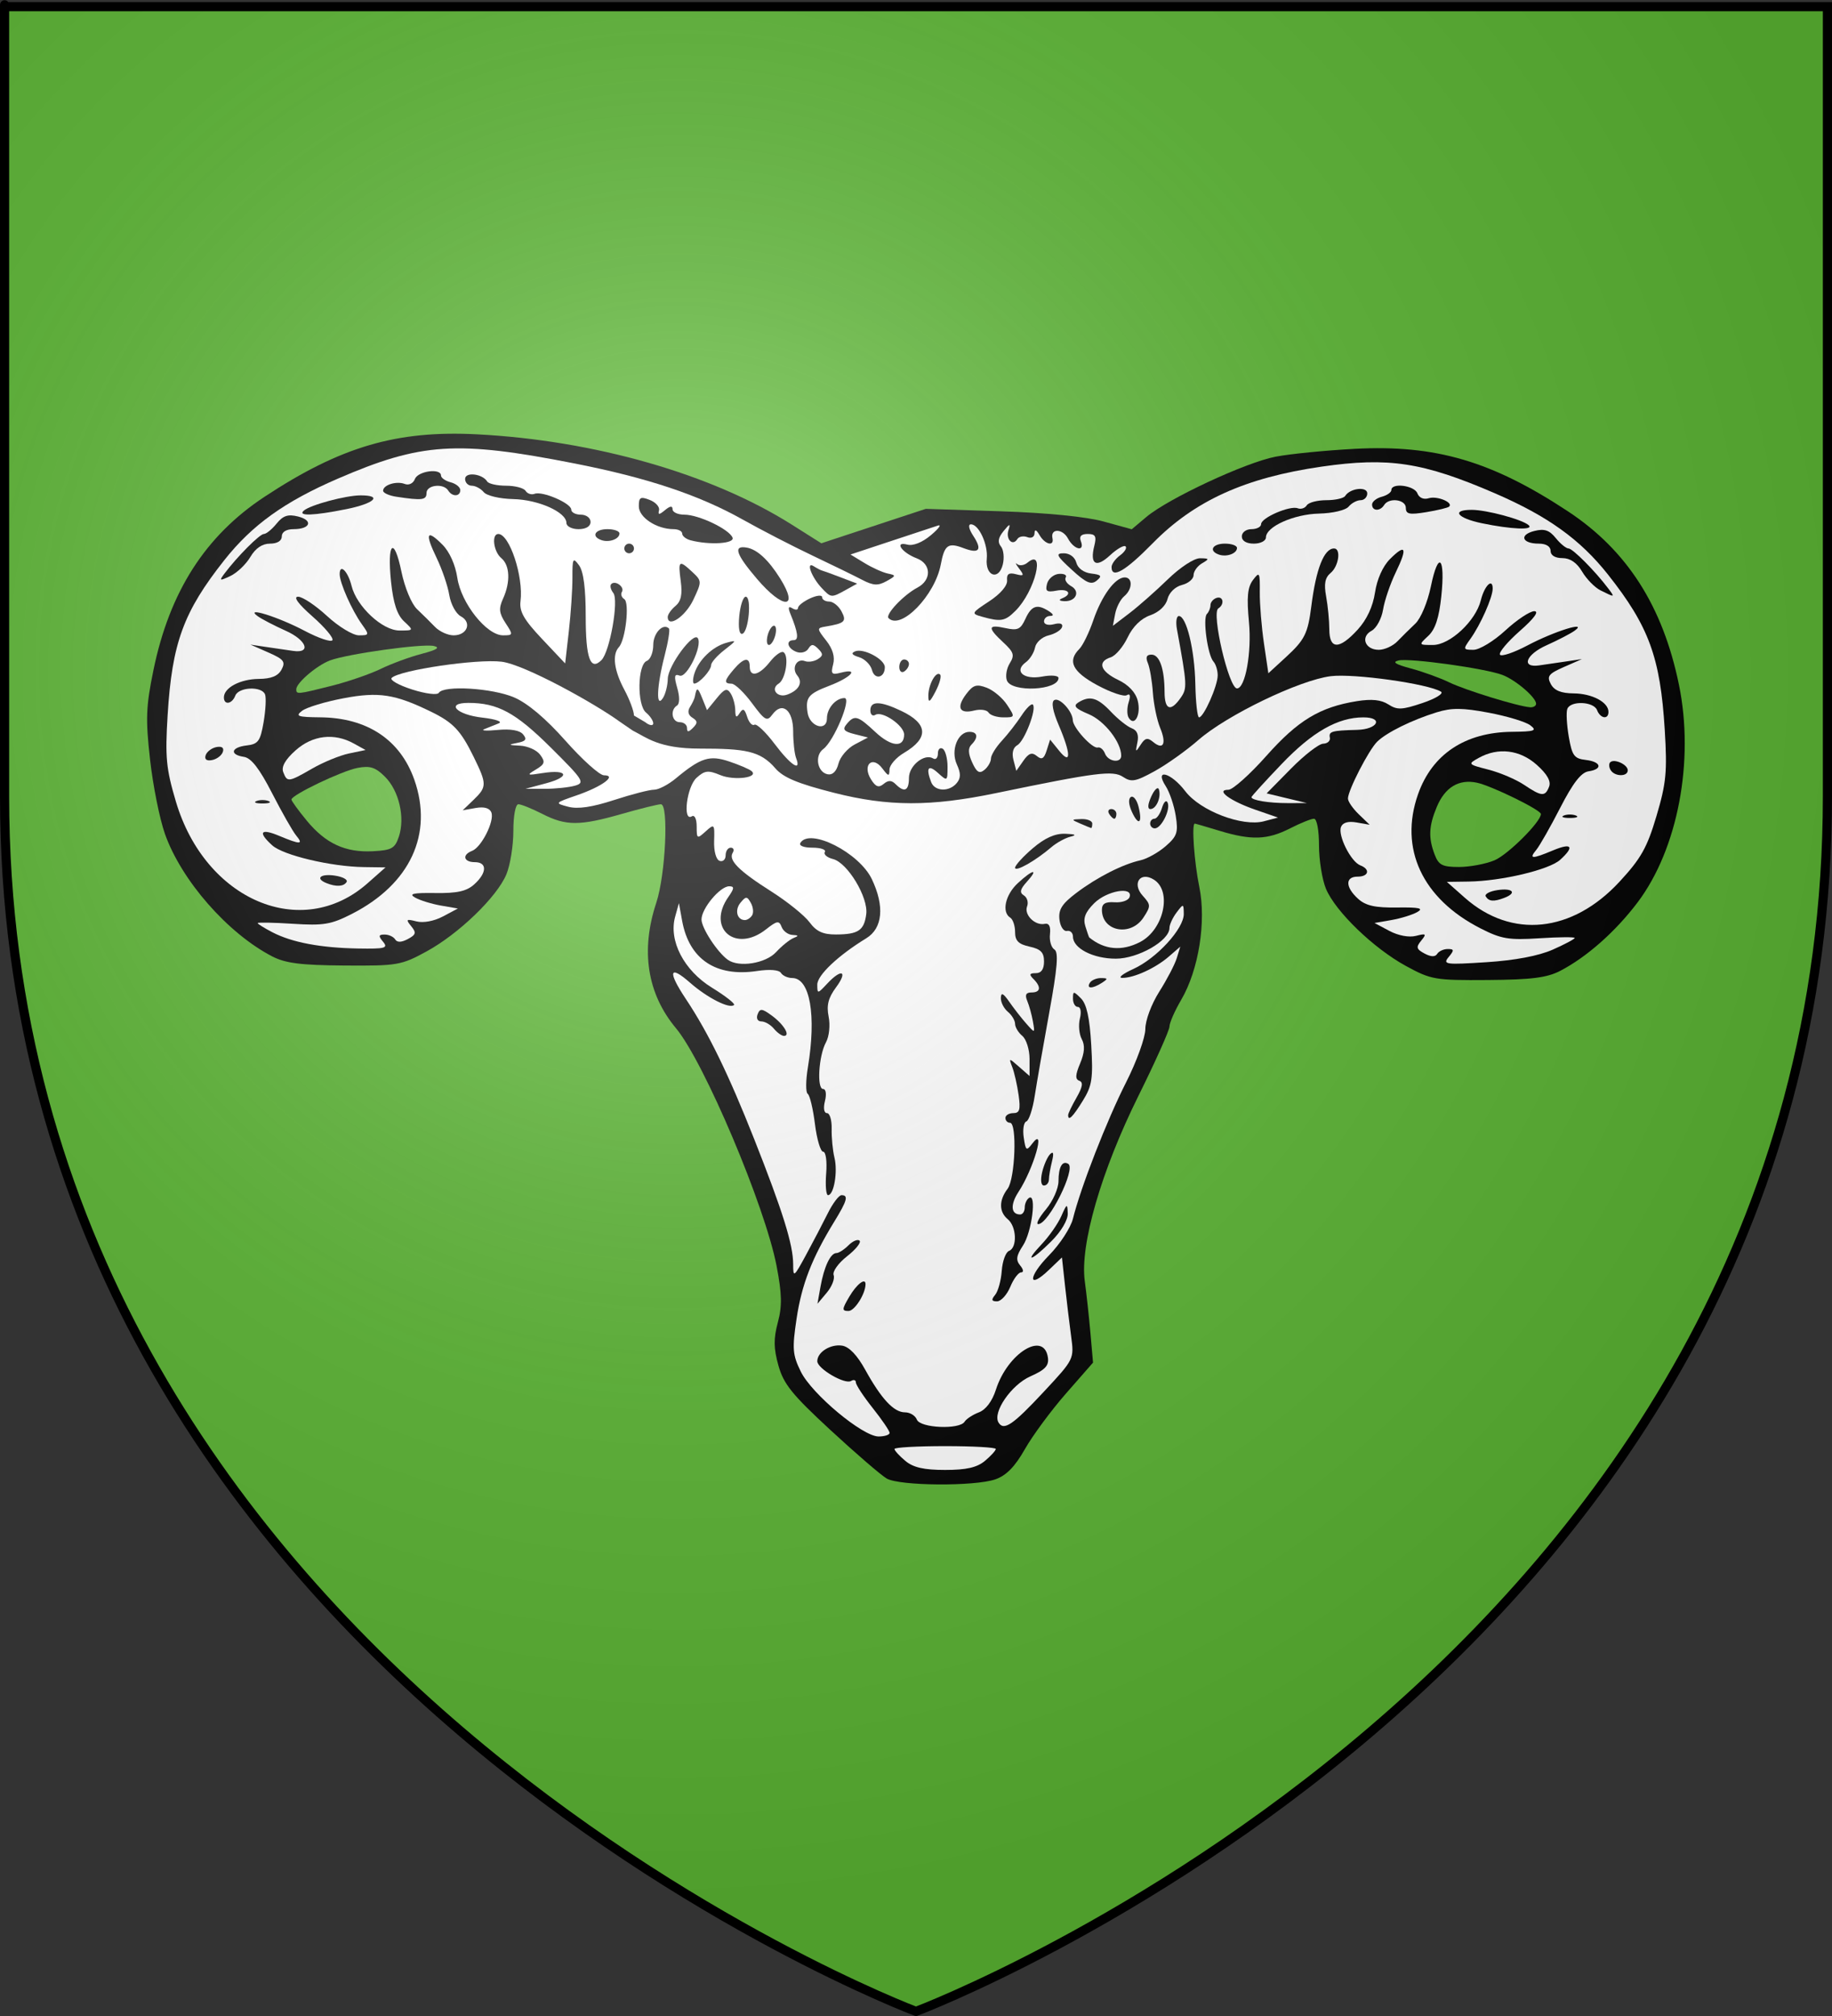 <?xml version="1.0" encoding="UTF-8" standalone="no"?>
<svg
   xmlns:dc="http://purl.org/dc/elements/1.1/"
   xmlns:cc="http://web.resource.org/cc/"
   xmlns:rdf="http://www.w3.org/1999/02/22-rdf-syntax-ns#"
   xmlns:svg="http://www.w3.org/2000/svg"
   xmlns="http://www.w3.org/2000/svg"
   xmlns:xlink="http://www.w3.org/1999/xlink"
   xmlns:sodipodi="http://sodipodi.sourceforge.net/DTD/sodipodi-0.dtd"
   xmlns:inkscape="http://www.inkscape.org/namespaces/inkscape"
   height="660"
   width="600"
   version="1.0"
   id="svg2"
   sodipodi:version="0.32"
   inkscape:version="0.44.1"
   sodipodi:docname="Blason_La_Clusaz.svg"
   sodipodi:docbase="C:\Documents and Settings\Admin\Mes documents\blasons"
   inkscape:export-filename="/Users/olivier/Desktop/Blason Rouge/Blason_Vide_3D.png"
   inkscape:export-xdpi="144"
   inkscape:export-ydpi="144">
  <rect width="100%" height="100%" fill="#333333" stroke="none"/>
  <sodipodi:namedview
     inkscape:window-height="712"
     inkscape:window-width="1024"
     inkscape:pageshadow="2"
     inkscape:pageopacity="0.0"
     guidetolerance="10.0"
     gridtolerance="10.0"
     objecttolerance="10.0"
     borderopacity="1.0"
     bordercolor="#666666"
     pagecolor="#ffffff"
     id="base"
     showgrid="false"
     height="660px"
     inkscape:zoom="0.546226"
     inkscape:cx="271.0653"
     inkscape:cy="292.87566"
     inkscape:window-x="-4"
     inkscape:window-y="-4"
     inkscape:current-layer="layer3"
     showguides="true"
     inkscape:guide-bbox="true" />
  <desc
     id="desc4">Flag of Canton of Valais (Wallis)</desc>
  <defs
     id="defs6">
    <linearGradient
       id="linearGradient2893">
      <stop
         style="stop-color:white;stop-opacity:0.314;"
         offset="0"
         id="stop2895" />
      <stop
         id="stop2897"
         offset="0.19"
         style="stop-color:white;stop-opacity:0.251;" />
      <stop
         style="stop-color:#6b6b6b;stop-opacity:0.125;"
         offset="0.6"
         id="stop2901" />
      <stop
         style="stop-color:black;stop-opacity:0.125;"
         offset="1"
         id="stop2899" />
    </linearGradient>
    <linearGradient
       id="linearGradient2885">
      <stop
         id="stop2887"
         offset="0"
         style="stop-color:white;stop-opacity:1;" />
      <stop
         style="stop-color:white;stop-opacity:1;"
         offset="0.229"
         id="stop2891" />
      <stop
         id="stop2889"
         offset="1"
         style="stop-color:black;stop-opacity:1;" />
    </linearGradient>
    <linearGradient
       id="linearGradient2955">
      <stop
         id="stop2867"
         offset="0"
         style="stop-color:#fd0000;stop-opacity:1;" />
      <stop
         style="stop-color:#e77275;stop-opacity:0.659;"
         offset="0.5"
         id="stop2873" />
      <stop
         style="stop-color:black;stop-opacity:0.323;"
         offset="1"
         id="stop2959" />
    </linearGradient>
    <radialGradient
       inkscape:collect="always"
       xlink:href="#linearGradient2955"
       id="radialGradient2961"
       cx="225.524"
       cy="218.901"
       fx="225.524"
       fy="218.901"
       r="300"
       gradientTransform="matrix(-4.167939e-4,2.183,-1.884,-3.599562e-4,615.597,-289.121)"
       gradientUnits="userSpaceOnUse" />
    <polygon
       id="star"
       transform="scale(53,53)"
       points="0,-1 0.588,0.809 -0.951,-0.309 0.951,-0.309 -0.588,0.809 0,-1 " />
    <clipPath
       id="clip">
      <path
         d="M 0,-200 L 0,600 L 300,600 L 300,-200 L 0,-200 z "
         id="path10" />
    </clipPath>
    <radialGradient
       inkscape:collect="always"
       xlink:href="#linearGradient2955"
       id="radialGradient1911"
       gradientUnits="userSpaceOnUse"
       gradientTransform="matrix(-4.167939e-4,2.183,-1.884,-3.599562e-4,615.597,-289.121)"
       cx="225.524"
       cy="218.901"
       fx="225.524"
       fy="218.901"
       r="300" />
    <radialGradient
       inkscape:collect="always"
       xlink:href="#linearGradient2955"
       id="radialGradient2865"
       gradientUnits="userSpaceOnUse"
       gradientTransform="matrix(0,1.749,-1.593,-1.049767e-7,551.788,-191.29)"
       cx="225.524"
       cy="218.901"
       fx="225.524"
       fy="218.901"
       r="300" />
    <radialGradient
       inkscape:collect="always"
       xlink:href="#linearGradient2955"
       id="radialGradient2871"
       gradientUnits="userSpaceOnUse"
       gradientTransform="matrix(0,1.386,-1.323,-5.741131e-8,-158.082,-109.541)"
       cx="225.524"
       cy="218.901"
       fx="225.524"
       fy="218.901"
       r="300" />
    <radialGradient
       inkscape:collect="always"
       xlink:href="#linearGradient2893"
       id="radialGradient3163"
       gradientUnits="userSpaceOnUse"
       gradientTransform="matrix(1.353,0,0,1.349,-77.629,-85.747)"
       cx="221.445"
       cy="226.331"
       fx="221.445"
       fy="226.331"
       r="300" />
    <radialGradient
       gradientTransform="matrix(1.353,0,0,1.349,-77.629,-85.747)"
       gradientUnits="userSpaceOnUse"
       xlink:href="#linearGradient2893"
       id="radialGradient9547"
       fy="226.331"
       fx="221.445"
       r="300"
       cy="226.331"
       cx="221.445" />
    <radialGradient
       gradientTransform="matrix(0,1.386,-1.323,-5.741131e-8,-158.082,-109.541)"
       gradientUnits="userSpaceOnUse"
       xlink:href="#linearGradient2955"
       id="radialGradient9545"
       fy="218.901"
       fx="225.524"
       r="300"
       cy="218.901"
       cx="225.524" />
    <radialGradient
       gradientTransform="matrix(0,1.749,-1.593,-1.049767e-7,551.788,-191.29)"
       gradientUnits="userSpaceOnUse"
       xlink:href="#linearGradient2955"
       id="radialGradient9543"
       fy="218.901"
       fx="225.524"
       r="300"
       cy="218.901"
       cx="225.524" />
    <radialGradient
       gradientTransform="matrix(-4.167939e-4,2.183,-1.884,-3.599562e-4,615.597,-289.121)"
       gradientUnits="userSpaceOnUse"
       xlink:href="#linearGradient2955"
       id="radialGradient9541"
       fy="218.901"
       fx="225.524"
       r="300"
       cy="218.901"
       cx="225.524" />
    <clipPath
       id="clipPath9537">
      <path
         id="path9539"
         d="M 0,-200 L 0,600 L 300,600 L 300,-200 L 0,-200 z " />
    </clipPath>
    <polygon
       id="polygon9535"
       transform="scale(53,53)"
       points="0,-1 0.588,0.809 -0.951,-0.309 0.951,-0.309 -0.588,0.809 0,-1 " />
    <radialGradient
       gradientTransform="matrix(-4.167939e-4,2.183,-1.884,-3.599562e-4,615.597,-289.121)"
       gradientUnits="userSpaceOnUse"
       xlink:href="#linearGradient2955"
       id="radialGradient9533"
       fy="218.901"
       fx="225.524"
       r="300"
       cy="218.901"
       cx="225.524" />
    <linearGradient
       id="linearGradient9525">
      <stop
         id="stop9527"
         offset="0"
         style="stop-color:#fd0000;stop-opacity:1" />
      <stop
         id="stop9529"
         offset="0.5"
         style="stop-color:#e77275;stop-opacity:0.659" />
      <stop
         id="stop9531"
         offset="1"
         style="stop-color:black;stop-opacity:0.323" />
    </linearGradient>
    <linearGradient
       id="linearGradient9517">
      <stop
         id="stop9519"
         offset="0"
         style="stop-color:white;stop-opacity:1" />
      <stop
         id="stop9521"
         offset="0.229"
         style="stop-color:white;stop-opacity:1" />
      <stop
         id="stop9523"
         offset="1"
         style="stop-color:black;stop-opacity:1" />
    </linearGradient>
    <linearGradient
       id="linearGradient9507">
      <stop
         id="stop9509"
         offset="0"
         style="stop-color:white;stop-opacity:0.314" />
      <stop
         id="stop9511"
         offset="0.19"
         style="stop-color:white;stop-opacity:0.251" />
      <stop
         id="stop9513"
         offset="0.6"
         style="stop-color:#6b6b6b;stop-opacity:0.125" />
      <stop
         id="stop9515"
         offset="1"
         style="stop-color:black;stop-opacity:0.125" />
    </linearGradient>
  </defs>
  <g
     inkscape:groupmode="layer"
     id="layer3"
     inkscape:label="Fond écu"
     style="display:inline">
    <path
       id="path2855"
       style="fill:#5ab532;fill-opacity:1;fill-rule:evenodd;stroke:none;stroke-width:1px;stroke-linecap:butt;stroke-linejoin:miter;stroke-opacity:1"
       d="M 300,658.5 C 300,658.5 598.5,546.18 598.5,260.728 C 598.5,-24.723 598.5,2.176 598.5,2.176 L 1.5,2.176 L 1.5,260.728 C 1.5,546.18 300,658.5 300,658.5 z "
       sodipodi:nodetypes="cccccc" />
    <g
       id="g5642"
       transform="matrix(1.58,0,0,1.58,31.537,98.1)">
      <path
         id="path2382"
         d="M 163.847,244.269 C 162.69,243.601 157.455,239.094 152.213,234.253 C 144.247,226.897 142.471,224.699 141.397,220.862 C 140.396,217.286 140.368,215.315 141.27,211.941 C 142.184,208.525 142.131,206.058 141.02,200.252 C 138.654,187.888 125.975,157.927 120.16,150.962 C 114.191,143.813 112.79,134.883 116.079,124.963 C 118.001,119.167 118.686,104.554 117.036,104.554 C 116.436,104.554 112.797,105.454 108.951,106.554 C 100.181,109.062 97.367,109.062 92.451,106.554 C 90.295,105.454 88.063,104.554 87.491,104.554 C 86.896,104.554 86.451,106.924 86.451,110.087 C 86.451,113.129 85.8,117.177 85.004,119.081 C 83.041,123.78 75.136,131.408 68.451,135.054 C 63.207,137.915 62.416,138.051 51.451,137.972 C 42.41,137.907 39.202,137.501 36.451,136.074 C 27.23,131.292 17.637,120.336 14.23,110.697 C 13.133,107.594 11.743,100.659 11.141,95.287 C 10.2,86.882 10.298,84.303 11.842,76.787 C 15.19,60.493 22.599,48.932 34.875,40.844 C 50.644,30.456 62.284,27.039 78.951,27.905 C 103.294,29.171 127.552,36.125 144.118,46.586 L 150.285,50.48 L 161.118,46.911 L 171.951,43.342 L 187.451,43.851 C 197.073,44.167 205.166,44.97 208.793,45.969 L 214.635,47.577 L 217.662,45.03 C 222.214,41.2 238.219,33.738 244.454,32.539 C 247.477,31.958 254.901,31.224 260.951,30.908 C 277.616,30.038 289.255,33.454 305.026,43.844 C 317.303,51.932 324.712,63.493 328.06,79.787 C 331.303,95.569 327.83,113.84 319.488,124.889 C 314.925,130.933 308.938,136.229 303.451,139.074 C 300.699,140.501 297.491,140.907 288.451,140.972 C 277.486,141.051 276.695,140.915 271.451,138.054 C 264.765,134.408 256.861,126.78 254.897,122.081 C 254.102,120.177 253.451,116.129 253.451,113.087 C 253.451,109.924 253.006,107.554 252.411,107.554 C 251.839,107.554 249.607,108.454 247.451,109.554 C 242.771,111.942 239.432,112.059 232.86,110.065 C 230.16,109.246 227.838,108.571 227.701,108.565 C 227.014,108.535 227.591,116.61 228.637,121.675 C 230.117,128.84 228.508,138.894 224.895,145.059 C 223.551,147.353 222.451,149.856 222.451,150.621 C 222.451,151.386 219.545,157.871 215.993,165.033 C 208.317,180.513 203.876,195.845 204.897,203.347 C 205.249,205.936 205.779,210.798 206.073,214.151 L 206.608,220.247 L 201.001,226.651 C 197.917,230.173 194.082,235.364 192.48,238.186 C 190.416,241.823 188.633,243.644 186.36,244.436 C 182.087,245.926 166.516,245.81 163.847,244.269 z "
         style="fill:black;fill-opacity:1;stroke:none;stroke-opacity:1" />
      <path
         id="path2380"
         d="M 184.201,240.611 C 185.438,239.578 186.451,238.468 186.451,238.144 C 186.451,237.82 181.726,237.554 175.951,237.554 C 170.176,237.554 165.451,237.82 165.451,238.144 C 165.451,238.468 166.463,239.578 167.701,240.611 C 169.352,241.988 171.548,242.488 175.951,242.488 C 180.354,242.488 182.55,241.988 184.201,240.611 z "
         style="fill:white;fill-opacity:1;stroke:none;stroke-opacity:1" />
      <path
         id="path13447"
         d="M 111.451,86.173 C 111.451,86.173 113.794,87.554 113.794,87.554 C 114.631,88.249 115.451,88.357 115.451,87.799 C 115.451,87.249 114.774,86.238 113.948,85.552 C 112.047,83.974 112.179,75.596 114.117,74.852 C 114.851,74.571 115.451,73.087 115.451,71.554 C 115.451,69.087 117.499,66.936 118.703,68.139 C 118.948,68.385 118.542,70.927 117.8,73.788 C 116.168,80.081 115.979,84.833 117.451,82.554 C 117.984,81.729 118.439,79.929 118.463,78.554 C 118.509,75.83 123.804,68.69 124.694,70.153 C 125.674,71.763 122.4,78.472 120.913,77.901 C 119.821,77.483 119.72,78.006 120.421,80.451 C 120.95,82.295 120.933,83.757 120.377,84.1 C 118.89,85.019 119.311,87.554 120.951,87.554 C 121.776,87.554 122.451,88.094 122.451,88.754 C 122.451,89.665 122.75,89.655 123.693,88.713 C 124.681,87.724 124.655,87.299 123.564,86.625 C 122.693,86.086 122.509,85.282 123.058,84.416 C 123.532,83.667 123.983,82.717 124.061,82.304 C 124.452,80.214 124.656,80.248 125.586,82.554 L 126.594,85.054 L 128.592,82.608 C 130.24,80.59 130.75,80.415 131.505,81.608 C 132.008,82.403 132.434,83.954 132.451,85.054 C 132.474,86.588 132.686,86.732 133.357,85.672 C 134.044,84.588 134.379,84.752 134.914,86.437 C 135.288,87.617 135.963,88.356 136.413,88.078 C 136.863,87.8 138.743,89.579 140.591,92.032 C 143.942,96.48 146.209,97.973 145.058,94.973 C 144.724,94.103 144.451,91.613 144.451,89.441 C 144.451,85.006 142.175,83.182 140.131,85.977 C 139.039,87.471 138.587,87.218 135.929,83.626 C 134.291,81.413 132.388,79.591 131.701,79.578 C 130.032,79.546 130.124,78.96 132.173,76.566 C 134.218,74.178 135.451,73.985 135.451,76.054 C 135.451,78.329 137.429,77.852 139.637,75.045 C 140.723,73.665 141.985,72.767 142.442,73.049 C 143.655,73.799 142.914,78.65 141.448,79.556 C 139.661,80.661 141.175,82.592 143.233,81.834 C 145.665,80.937 146.509,79.329 145.308,77.882 C 144.051,76.368 145.181,74.237 146.893,74.894 C 147.575,75.155 148.763,74.98 149.533,74.503 C 150.673,73.799 150.695,73.399 149.651,72.354 C 148.612,71.315 148.218,71.314 147.579,72.347 C 147.145,73.049 146.041,73.334 145.121,72.981 C 143.243,72.26 142.854,70.554 144.568,70.554 C 145.661,70.554 145.464,68.976 143.894,65.14 C 143.342,63.792 143.457,63.44 144.281,63.949 C 144.924,64.347 145.454,64.308 145.459,63.863 C 145.463,63.418 146.588,62.534 147.959,61.898 C 149.329,61.263 150.451,61.15 150.451,61.648 C 150.451,62.147 151.11,62.554 151.916,62.554 C 152.721,62.554 153.866,63.461 154.459,64.569 C 155.587,66.678 155.179,67.065 151.106,67.746 C 149.349,68.039 149.359,68.179 151.303,70.646 C 152.656,72.362 153.142,74.02 152.741,75.554 C 152.22,77.547 152.437,77.791 154.293,77.306 C 158.242,76.273 156.519,78.257 151.951,80.001 C 147.58,81.67 146.975,82.414 147.432,85.554 C 147.862,88.507 151.451,89.578 151.451,86.754 C 151.451,84.674 153.29,82.554 155.095,82.554 C 156.624,82.554 152.891,91.504 150.687,93.12 C 148.85,94.468 149.45,97.931 151.591,98.343 C 152.624,98.542 153.438,97.741 153.843,96.13 C 154.191,94.741 155.708,92.957 157.214,92.166 L 159.951,90.726 L 157.174,90.025 C 154.95,89.464 154.626,89.049 155.547,87.939 C 157.17,85.983 157.822,86.164 161.501,89.601 C 164.788,92.671 167.451,92.898 167.451,90.109 C 167.451,88.247 162.924,85.144 161.495,86.027 C 160.921,86.382 160.451,85.971 160.451,85.113 C 160.451,83.104 162.509,83.137 166.873,85.219 C 172.429,87.868 172.616,90.844 167.42,93.914 C 165.787,94.878 164.437,96.43 164.419,97.361 C 164.391,98.843 164.203,98.811 162.915,97.108 C 160.85,94.377 158.736,96.437 160.578,99.386 C 161.562,100.961 162.185,101.19 163.202,100.346 C 164.18,99.534 164.844,99.548 165.693,100.397 C 167.51,102.213 168.451,101.767 168.451,99.09 C 168.451,96.543 171.677,93.958 173.472,95.067 C 174.01,95.4 174.451,94.944 174.451,94.054 C 174.451,93.164 174.901,92.714 175.451,93.054 C 176.001,93.394 176.451,95.066 176.451,96.768 C 176.451,99.801 176.41,99.827 174.451,98.054 C 172.453,96.246 171.913,96.989 173.058,99.973 C 173.807,101.925 176.807,102.035 178.358,100.166 C 179.22,99.128 179.225,98.152 178.378,96.293 C 177.061,93.404 178.551,89.554 180.986,89.554 C 182.702,89.554 182.886,90.72 181.403,92.202 C 180.673,92.933 180.72,94.051 181.56,95.894 C 182.497,97.952 183.063,98.291 184.108,97.424 C 184.847,96.811 185.451,95.755 185.451,95.078 C 185.451,94.401 186.463,92.752 187.701,91.414 C 188.938,90.076 190.774,87.721 191.781,86.181 C 192.787,84.641 193.845,83.615 194.131,83.901 C 194.984,84.755 192.412,91.477 190.91,92.318 C 190.04,92.804 189.741,93.947 190.112,95.366 L 190.706,97.636 L 192.168,95.547 C 193.278,93.964 193.952,93.725 194.957,94.559 C 195.977,95.406 196.448,95.14 196.997,93.409 L 197.712,91.158 L 199.581,93.467 C 202.093,96.569 202.055,94.13 199.499,88.167 C 198.253,85.26 197.916,83.385 198.566,82.984 C 199.636,82.322 202.365,85.273 202.419,87.151 C 202.464,88.711 206.488,93.105 207.588,92.795 C 208.093,92.653 208.767,93.215 209.086,94.045 C 209.739,95.749 212.451,96.119 212.451,94.505 C 212.451,91.689 208.984,87.257 205.713,85.891 C 202.955,84.738 202.442,84.173 203.53,83.485 C 205.91,81.978 207.529,82.427 210.3,85.366 C 211.758,86.912 213.703,88.459 214.623,88.805 C 215.753,89.228 216.136,90.183 215.804,91.743 C 215.365,93.811 215.434,93.865 216.463,92.249 C 217.38,90.809 217.904,90.686 219.056,91.641 C 221.189,93.412 221.887,92.02 220.52,88.722 C 219.86,87.129 219.183,83.852 219.016,81.44 C 218.848,79.028 218.379,76.267 217.974,75.304 C 217.463,74.091 217.694,73.554 218.727,73.554 C 220.401,73.554 221.417,76.46 221.437,81.304 C 221.453,85.017 222.694,85.473 224.759,82.524 C 226.165,80.517 226.133,79.914 224.005,68.304 C 223.728,66.792 223.905,65.554 224.398,65.554 C 225.978,65.554 227.676,72.565 227.815,79.663 C 227.89,83.449 228.237,86.549 228.587,86.551 C 229.547,86.556 232.451,80.02 232.451,77.853 C 232.451,76.809 232.058,75.527 231.579,75.004 C 230.371,73.689 229.312,66.026 230.214,65.125 C 230.619,64.719 230.951,63.9 230.951,63.304 C 230.951,62.709 231.513,62.034 232.201,61.804 C 233.611,61.334 233.924,63.144 232.577,63.977 C 231.1,64.889 234.761,80.554 236.451,80.554 C 238.177,80.554 239.527,73.08 238.932,66.813 C 238.442,61.653 238.637,59.593 239.756,58.101 C 241.114,56.29 241.218,56.472 241.176,60.601 C 241.151,63.051 241.54,67.836 242.041,71.236 L 242.951,77.417 L 246.612,74.054 C 250.488,70.493 251.145,69.173 251.858,63.522 C 252.836,55.769 254.497,51.554 256.573,51.554 C 258.058,51.554 257.544,55.232 255.864,56.626 C 254.694,57.597 254.448,58.877 254.928,61.499 C 255.286,63.454 255.582,66.517 255.586,68.304 C 255.595,72.53 257.653,72.552 261.474,68.368 C 263.357,66.307 264.623,63.592 265.059,60.681 C 265.472,57.927 266.673,55.242 268.153,53.761 C 271.443,50.471 271.84,51.373 269.361,56.504 C 268.219,58.867 267.036,62.338 266.731,64.216 C 266.426,66.094 265.355,68.07 264.351,68.608 C 261.986,69.873 262.995,72.554 265.836,72.554 C 267.03,72.554 268.766,71.767 269.694,70.804 C 270.622,69.842 272.295,68.19 273.412,67.134 C 274.559,66.049 275.967,62.675 276.647,59.384 C 278.198,51.873 279.658,53.281 278.803,61.463 C 278.338,65.91 277.546,68.32 276.109,69.658 C 274.078,71.551 274.08,71.554 277.066,71.554 C 280.6,71.554 285.938,66.575 286.993,62.295 C 287.738,59.27 289.451,57.582 289.451,59.873 C 289.451,61.69 286.935,67.36 284.822,70.304 C 283.282,72.45 283.312,72.554 285.467,72.554 C 286.714,72.554 289.673,70.761 292.067,68.554 C 294.453,66.354 297.155,64.554 298.069,64.554 C 299.134,64.554 298.061,66.026 295.088,68.643 C 292.533,70.892 290.674,73.106 290.956,73.563 C 291.239,74.02 293.828,73.147 296.71,71.624 C 302.189,68.727 309.311,66.505 306.451,68.584 C 305.626,69.184 303.001,70.548 300.618,71.615 C 296.323,73.537 295.283,76.32 299.059,75.787 C 300.099,75.64 302.526,75.286 304.451,74.999 L 307.951,74.477 L 304.219,76.115 C 301.02,77.52 300.632,78.025 301.504,79.654 C 302.217,80.986 303.632,81.564 306.236,81.586 C 310.068,81.619 313.451,83.414 313.451,85.415 C 313.451,87.07 311.764,86.812 311.089,85.054 C 310.394,83.242 305.578,83.047 304.919,84.804 C 304.661,85.492 304.798,88.079 305.223,90.554 C 305.897,94.48 306.344,95.095 308.723,95.371 C 311.967,95.747 312.346,97.282 309.307,97.735 C 307.789,97.961 306.085,100.156 303.46,105.268 C 301.423,109.235 299.183,113.172 298.481,114.018 C 296.895,115.929 297.578,115.946 301.983,114.105 C 305.864,112.484 306.476,113.316 303.43,116.073 C 301.157,118.131 291.25,120.481 284.451,120.575 L 279.951,120.638 L 283.676,123.93 C 293.368,132.498 305.935,131.199 315.731,120.618 C 320.19,115.802 321.457,113.554 323.401,107.005 C 325.427,100.178 325.65,97.854 325.116,89.107 C 324.202,74.14 321.834,67.671 313.338,56.943 C 307.587,49.68 300.856,44.85 289.877,40.108 C 275.007,33.685 267.883,32.592 253.985,34.601 C 238.151,36.889 227.639,41.656 218.982,50.475 C 213.298,56.265 210.451,57.913 210.451,55.415 C 210.451,54.788 211.238,53.7 212.199,52.996 C 213.161,52.293 213.682,51.452 213.356,51.126 C 213.031,50.801 211.577,51.635 210.126,52.979 C 207.231,55.663 205.907,54.856 206.876,50.998 C 207.372,49.02 207.11,48.554 205.501,48.554 C 204.145,48.554 203.697,49.031 204.089,50.054 C 204.962,52.328 202.679,51.849 201.418,49.494 C 200.302,47.408 197.74,47.357 198.201,49.429 C 198.594,51.196 196.661,50.744 195.531,48.804 C 194.855,47.643 194.502,47.511 194.481,48.411 C 194.464,49.189 193.824,49.528 192.983,49.205 C 192.176,48.895 191.244,49.079 190.914,49.614 C 189.961,51.155 188.481,49.672 189.076,47.772 C 189.528,46.33 189.363,46.362 188.05,47.972 C 186.95,49.32 186.79,50.258 187.511,51.127 C 188.075,51.807 188.251,53.501 187.902,54.892 C 187.048,58.297 184.233,57.264 184.583,53.674 C 184.87,50.73 182.945,46.554 181.301,46.554 C 180.663,46.554 180.86,47.53 181.784,48.94 C 183.705,51.872 183.029,52.725 179.764,51.483 C 176.564,50.267 175.814,50.805 175.053,54.862 C 173.847,61.291 166.782,68.552 164.223,65.993 C 163.485,65.256 167.338,61.182 170.201,59.671 C 173.191,58.094 173.107,54.754 170.048,53.591 C 166.958,52.416 165.321,50.026 168.105,50.754 C 169.316,51.07 171.203,50.318 173.012,48.797 C 174.628,47.438 175.276,46.545 174.451,46.812 C 173.626,47.079 169.213,48.537 164.644,50.052 L 156.336,52.806 L 159.253,54.58 C 160.856,55.555 163.02,56.531 164.06,56.748 C 165.824,57.115 165.805,57.223 163.775,58.344 C 162.031,59.307 161.037,59.252 158.775,58.067 C 157.222,57.253 152.576,54.985 148.451,53.027 C 144.326,51.069 137.801,47.701 133.951,45.543 C 124.884,40.462 114.187,36.899 99.096,33.934 C 74.748,29.151 67.344,29.627 50.074,37.087 C 39.046,41.85 32.321,46.671 26.564,53.943 C 18.068,64.671 15.7,71.14 14.786,86.107 C 14.252,94.854 14.474,97.178 16.501,104.005 C 22.57,124.447 42.595,132.979 56.226,120.93 L 59.951,117.638 L 55.451,117.575 C 48.652,117.481 38.745,115.131 36.472,113.073 C 33.425,110.316 34.038,109.484 37.919,111.105 C 42.324,112.946 43.007,112.929 41.42,111.018 C 40.719,110.172 38.478,106.235 36.441,102.268 C 33.817,97.156 32.113,94.961 30.594,94.735 C 27.556,94.282 27.935,92.747 31.178,92.371 C 33.558,92.095 34.005,91.48 34.679,87.554 C 35.104,85.079 35.24,82.492 34.983,81.804 C 34.324,80.047 29.508,80.242 28.813,82.054 C 28.138,83.812 26.451,84.07 26.451,82.415 C 26.451,80.414 29.834,78.619 33.666,78.586 C 36.27,78.564 37.685,77.986 38.398,76.654 C 39.269,75.025 38.882,74.52 35.683,73.115 L 31.951,71.477 L 35.451,71.999 C 37.376,72.286 39.802,72.64 40.843,72.787 C 44.619,73.32 43.579,70.537 39.284,68.615 C 36.901,67.548 34.276,66.184 33.451,65.584 C 30.591,63.505 37.713,65.727 43.191,68.624 C 46.074,70.147 48.663,71.02 48.946,70.563 C 49.228,70.106 47.369,67.892 44.814,65.643 C 41.841,63.026 40.768,61.554 41.832,61.554 C 42.747,61.554 45.448,63.354 47.835,65.554 C 50.229,67.761 53.188,69.554 54.435,69.554 C 56.59,69.554 56.62,69.45 55.08,67.304 C 52.967,64.36 50.451,58.69 50.451,56.873 C 50.451,54.582 52.164,56.27 52.909,59.295 C 53.964,63.575 59.302,68.554 62.836,68.554 C 65.822,68.554 65.824,68.551 63.793,66.658 C 62.356,65.32 61.564,62.91 61.099,58.463 C 60.244,50.281 61.703,48.873 63.255,56.384 C 63.935,59.675 65.343,63.049 66.49,64.134 C 67.607,65.19 69.28,66.842 70.208,67.804 C 71.136,68.767 72.872,69.554 74.066,69.554 C 76.907,69.554 77.916,66.873 75.551,65.608 C 74.547,65.07 73.476,63.094 73.171,61.216 C 72.866,59.338 71.682,55.867 70.541,53.504 C 68.061,48.373 68.459,47.471 71.749,50.761 C 73.223,52.235 74.429,54.925 74.837,57.647 C 75.628,62.918 80.908,69.554 84.312,69.554 C 86.422,69.554 86.44,69.467 84.832,67.013 C 83.486,64.959 83.386,63.992 84.309,61.966 C 85.885,58.507 85.738,55.037 83.951,53.554 C 82.338,52.216 81.882,48.554 83.328,48.554 C 85.651,48.554 88.579,57.394 87.936,62.469 C 87.665,64.617 88.625,66.305 92.39,70.294 L 97.191,75.38 L 97.95,68.717 C 98.367,65.053 98.702,60.051 98.695,57.601 C 98.682,53.564 98.81,53.325 100.066,55.043 C 100.996,56.315 101.451,59.81 101.451,65.686 C 101.451,74.313 102.419,76.986 104.714,74.691 C 106.455,72.95 108.342,62.266 107.17,60.78 C 106.618,60.079 106.425,59.247 106.742,58.93 C 107.589,58.083 109.575,59.544 108.951,60.554 C 108.658,61.028 108.877,61.699 109.437,62.046 C 110.579,62.752 109.714,70.489 108.323,72.004 C 106.9,73.555 107.32,76.84 109.451,80.816 C 110.551,82.868 111.451,85.279 111.451,86.173 z "
         style="fill:white;fill-opacity:1;stroke:none;stroke-opacity:1" />
      <path
         id="path2378"
         d="M 111.194,89.289 C 111.194,89.289 108.573,87.491 108.573,87.491 C 103.311,83.651 88.793,75.616 84.025,75.02 C 78.956,74.387 62.843,76.763 61.223,78.382 C 60.791,78.815 62.689,79.888 65.442,80.769 C 68.276,81.675 70.691,81.976 71.008,81.462 C 71.998,79.86 82.115,80.481 86.618,82.42 C 89.423,83.628 93.181,86.801 97.277,91.42 C 100.756,95.344 104.333,98.554 105.227,98.554 C 108.012,98.554 104.88,100.876 99.658,102.683 C 94.982,104.3 94.97,104.316 97.829,105.073 C 99.808,105.597 102.774,105.163 107.329,103.68 C 110.971,102.495 114.704,101.532 115.624,101.54 C 116.545,101.548 118.57,100.496 120.124,99.203 C 125.309,94.89 127.128,94.317 131.234,95.706 C 133.278,96.397 135.334,97.276 135.802,97.659 C 137.468,99.024 132.252,99.714 129.352,98.513 C 126.821,97.465 126.118,97.546 124.425,99.077 C 122.389,100.92 121.492,108.265 123.451,107.054 C 124.024,106.7 124.451,107.596 124.451,109.15 C 124.451,111.737 124.539,111.785 126.318,110.175 C 128.11,108.553 128.18,108.633 128.068,112.166 C 128,114.304 128.475,116.03 129.201,116.284 C 129.888,116.524 130.451,116.009 130.451,115.138 C 130.451,114.267 130.927,113.554 131.51,113.554 C 132.092,113.554 132.279,114.024 131.924,114.598 C 130.974,116.136 133.181,118.351 139.931,122.633 C 143.242,124.734 146.801,127.6 147.841,129.003 C 149.265,130.925 150.621,131.551 153.341,131.539 C 157.949,131.52 159.162,130.703 159.599,127.328 C 160.049,123.841 155.724,116.672 152.708,115.909 C 151.474,115.597 150.713,114.939 151.017,114.448 C 151.321,113.956 150.166,113.554 148.451,113.554 C 146.627,113.554 145.589,113.139 145.951,112.554 C 147.907,109.39 158.141,114.585 160.757,120.07 C 163.433,125.682 163.008,130.243 159.614,132.319 C 153.77,135.894 149.451,139.975 149.451,141.923 C 149.451,143.876 149.508,143.871 151.49,141.743 C 154.488,138.525 155.863,139.077 153.342,142.487 C 151.721,144.68 151.333,146.215 151.804,148.569 C 152.16,150.349 151.919,152.661 151.249,153.886 C 149.741,156.645 149.316,163.554 150.654,163.554 C 151.236,163.554 151.4,164.619 151.04,166.054 C 150.669,167.533 150.842,168.554 151.463,168.554 C 152.041,168.554 152.477,170.017 152.432,171.804 C 152.387,173.592 152.649,176.284 153.013,177.786 C 153.725,180.714 152.89,185.554 151.675,185.554 C 151.269,185.554 151.098,183.529 151.294,181.054 C 151.496,178.523 151.221,176.554 150.667,176.554 C 150.125,176.554 149.359,173.967 148.965,170.804 C 148.57,167.642 147.895,164.829 147.464,164.554 C 147.034,164.279 147.052,161.804 147.506,159.054 C 149.288,148.262 147.939,140.579 144.26,140.562 C 143.33,140.558 142.278,140.083 141.921,139.506 C 141.526,138.866 139.586,138.712 136.937,139.109 C 128.429,140.385 122.893,136.673 121.438,128.718 L 120.768,125.054 L 119.99,127.848 C 118.605,132.822 121.8,138.982 127.625,142.567 C 130.399,144.273 132.457,145.882 132.199,146.14 C 131.308,147.031 126.666,144.682 123.062,141.518 C 118.759,137.74 118.397,139.182 122.211,144.909 C 126.863,151.894 131.052,160.476 136.341,173.852 C 142.306,188.936 144.451,195.822 144.451,199.885 C 144.451,202.691 144.596,202.585 147.11,197.953 C 148.573,195.259 150.608,191.367 151.633,189.304 C 152.659,187.242 153.937,185.554 154.474,185.554 C 155.958,185.554 155.648,186.679 152.963,191.054 C 148.352,198.567 146.219,204.052 145.163,211.117 C 144.226,217.383 144.323,218.621 146.029,222.103 C 148.304,226.749 158.859,235.554 162.151,235.554 C 163.416,235.554 164.447,235.217 164.441,234.804 C 164.436,234.392 162.861,232.079 160.941,229.664 C 159.022,227.249 157.451,224.86 157.451,224.355 C 157.451,223.85 157.002,223.714 156.453,224.053 C 155.176,224.843 149.451,221.497 149.451,219.961 C 149.451,218.086 152.162,216.375 154.574,216.728 C 156.028,216.94 157.706,218.681 159.379,221.713 C 162.732,227.786 165.318,230.554 167.637,230.554 C 168.669,230.554 169.773,231.229 170.089,232.054 C 170.766,233.818 178.946,234.18 179.989,232.493 C 180.35,231.909 181.682,231.037 182.95,230.555 C 184.388,230.008 185.713,228.245 186.474,225.866 C 188.903,218.266 196.459,213.601 197.258,219.207 C 197.496,220.879 196.686,221.747 193.626,223.097 C 189.669,224.843 185.725,230.57 187.028,232.678 C 188.119,234.444 189.996,233.166 196.403,226.29 C 202.699,219.535 202.707,219.518 202.068,214.79 C 201.716,212.185 201.143,207.445 200.796,204.255 L 200.164,198.455 L 197.488,201.019 C 193.067,205.255 193.08,202.508 197.503,198.001 C 199.756,195.705 201.978,192.303 202.441,190.441 C 204.055,183.936 209.47,170.043 213.445,162.21 C 215.648,157.867 217.451,152.882 217.451,151.13 C 217.451,149.338 218.713,145.956 220.338,143.393 C 221.926,140.889 223.557,137.764 223.962,136.448 L 224.699,134.054 L 222.325,136.114 C 219.551,138.52 215.078,140.564 212.654,140.532 C 211.717,140.52 212.755,139.691 214.96,138.689 C 219.809,136.486 225.463,130.314 225.419,127.27 C 225.388,125.107 225.353,125.1 223.919,126.996 C 223.112,128.063 222.451,129.503 222.451,130.195 C 222.451,132.831 215.939,136.554 211.329,136.554 C 206.638,136.554 202.451,134.405 202.451,131.998 C 202.451,131.204 201.888,130.667 201.201,130.804 C 200.51,130.943 199.815,129.882 199.647,128.431 C 199.409,126.384 200.178,125.177 203.147,122.931 C 207.435,119.689 212.734,116.993 216.451,116.164 C 217.826,115.857 220.172,114.544 221.665,113.245 C 224.032,111.186 224.299,110.383 223.756,106.969 C 223.414,104.816 222.478,102.042 221.677,100.804 C 219.237,97.034 222.75,97.947 225.734,101.858 C 228.839,105.93 237.571,109.264 242.034,108.083 L 244.951,107.311 L 240.244,105.683 C 235.022,103.876 231.89,101.554 234.675,101.554 C 235.569,101.554 239.111,98.391 242.547,94.525 C 249.09,87.163 253.636,84.419 261.328,83.19 C 264.377,82.702 266.348,82.908 267.828,83.869 C 269.653,85.054 270.645,85.013 274.899,83.582 C 277.62,82.666 279.347,81.608 278.737,81.231 C 276.072,79.584 260.673,77.421 255.876,78.02 C 249.402,78.829 234.329,86.095 228.451,91.241 C 225.976,93.408 221.896,96.312 219.384,97.695 C 215.424,99.875 214.551,100.033 212.819,98.882 C 210.739,97.501 207.279,97.944 186.451,102.257 C 172.935,105.056 164.168,105.038 152.951,102.19 C 145.396,100.272 142.41,99.026 140.741,97.093 C 137.606,93.465 134.468,93.026 125.108,93.026 C 116.52,93.026 114.039,90.698 111.194,89.289 z "
         style="fill:white;fill-opacity:1;stroke:none;stroke-opacity:1" />
      <path
         id="path2376"
         d="M 156.11,206.554 C 157.631,203.98 159.451,202.582 159.451,203.989 C 159.451,205.99 157.189,209.554 155.919,209.554 C 154.52,209.554 154.542,209.209 156.11,206.554 z "
         style="fill:black;fill-opacity:1;stroke:none;stroke-opacity:1" />
      <path
         id="path2374"
         d="M 150.111,204.554 C 150.853,200.378 152.186,197.554 153.415,197.554 C 153.906,197.554 155.037,196.826 155.927,195.935 C 156.818,195.045 157.849,194.619 158.218,194.988 C 158.588,195.358 157.414,196.815 155.61,198.227 C 153.804,199.64 152.559,201.393 152.84,202.126 C 153.121,202.858 152.482,204.491 151.42,205.756 L 149.488,208.054 L 150.111,204.554 z "
         style="fill:black;fill-opacity:1;stroke:none;stroke-opacity:1" />
      <path
         id="path2372"
         d="M 186.316,206.217 C 186.927,205.481 187.545,203.237 187.689,201.23 C 187.833,199.223 188.513,197.364 189.201,197.099 C 190.936,196.43 190.769,192.063 188.951,190.554 C 187.096,189.015 187.078,186.631 188.902,184.223 C 190.472,182.152 190.894,170.554 189.399,170.554 C 188.877,170.554 188.451,170.104 188.451,169.554 C 188.451,169.004 189.185,168.554 190.083,168.554 C 191.396,168.554 191.61,167.823 191.181,164.804 C 190.888,162.742 190.302,160.154 189.88,159.054 C 189.122,157.082 189.141,157.08 191.281,158.959 L 193.451,160.864 L 193.451,157.332 C 193.451,155.389 192.776,153.239 191.951,152.554 C 191.126,151.87 190.451,150.745 190.451,150.054 C 190.451,149.364 189.776,148.239 188.951,147.554 C 188.126,146.87 187.475,145.577 187.503,144.682 C 187.542,143.476 187.995,143.687 189.253,145.5 C 190.187,146.845 191.769,148.87 192.768,150 C 194.584,152.053 194.585,152.053 194.147,149.554 C 193.905,148.179 193.377,146.267 192.973,145.304 C 192.449,144.059 192.7,143.554 193.844,143.554 C 195.75,143.554 195.915,142.418 194.251,140.754 C 193.318,139.821 193.429,139.554 194.751,139.554 C 195.883,139.554 196.451,138.745 196.451,137.134 C 196.451,135.257 195.777,134.565 193.451,134.054 C 191.151,133.549 190.451,132.845 190.451,131.034 C 190.451,129.735 190.001,128.394 189.451,128.054 C 187.629,126.928 188.414,123.318 191.002,120.919 C 194.142,118.009 195.443,117.801 192.896,120.615 C 191.482,122.178 191.332,122.863 192.275,123.445 C 192.959,123.868 193.258,124.894 192.939,125.724 C 192.272,127.463 194.595,129.76 196.596,129.339 C 197.495,129.15 197.86,129.871 197.681,131.483 C 197.533,132.819 197.945,134.242 198.598,134.646 C 199.495,135.2 199.235,138.399 197.535,147.717 C 196.298,154.502 194.942,162.281 194.522,165.003 C 194.102,167.725 193.319,170.098 192.781,170.278 C 192.244,170.457 192.003,171.956 192.246,173.609 C 192.651,176.368 192.797,176.468 194.037,174.834 C 196.886,171.079 194.309,180.069 191.159,184.877 C 189.424,187.524 189.577,189.554 191.51,189.554 C 192.027,189.554 192.451,188.906 192.451,188.113 C 192.451,187.321 192.858,186.421 193.356,186.113 C 194.958,185.123 193.925,193.182 192.091,195.981 C 190.696,198.111 190.571,198.994 191.506,200.121 C 192.196,200.952 192.275,201.554 191.695,201.554 C 191.144,201.554 190.134,202.904 189.451,204.554 C 188.767,206.204 187.533,207.554 186.707,207.554 C 185.567,207.554 185.473,207.233 186.316,206.217 z "
         style="fill:black;fill-opacity:1;stroke:none;stroke-opacity:1" />
      <path
         id="path2370"
         d="M 196.03,195.642 C 197.542,194.04 199.344,191.453 200.034,189.892 C 201.196,187.264 201.294,187.223 201.37,189.338 C 201.418,190.686 200.031,193.041 197.984,195.088 C 193.79,199.282 192.158,199.744 196.03,195.642 z "
         style="fill:black;fill-opacity:1;stroke:none;stroke-opacity:1" />
      <path
         id="path2368"
         d="M 196.862,188.478 C 198.286,186.785 199.451,184.16 199.451,182.644 C 199.451,179.717 200.248,178.311 201.476,179.07 C 203.123,180.088 197.401,191.554 195.247,191.554 C 194.711,191.554 195.438,190.17 196.862,188.478 z "
         style="fill:black;fill-opacity:1;stroke:none;stroke-opacity:1" />
      <path
         id="path2366"
         d="M 196.061,180.804 C 196.417,179.292 197.162,177.604 197.716,177.054 C 198.391,176.384 198.518,176.879 198.101,178.554 C 197.758,179.929 197.472,181.617 197.465,182.304 C 197.457,182.992 196.992,183.554 196.432,183.554 C 195.83,183.554 195.678,182.429 196.061,180.804 z "
         style="fill:black;fill-opacity:1;stroke:none;stroke-opacity:1" />
      <path
         id="path2364"
         d="M 201.451,168.959 C 201.451,168.631 202.238,166.992 203.201,165.316 C 204.443,163.154 204.609,162.149 203.774,161.853 C 202.89,161.54 202.93,160.645 203.933,158.259 C 204.865,156.043 204.968,154.521 204.275,153.225 C 203.728,152.204 203.553,150.285 203.885,148.961 C 204.227,147.598 204.047,146.554 203.47,146.554 C 202.91,146.554 202.451,145.783 202.451,144.84 C 202.451,143.242 202.563,143.238 204.113,144.788 C 205.286,145.961 205.912,148.8 206.238,154.433 C 206.641,161.402 206.42,162.869 204.494,165.985 C 202.405,169.365 201.451,170.297 201.451,168.959 z "
         style="fill:black;fill-opacity:1;stroke:none;stroke-opacity:1" />
      <path
         id="path2362"
         d="M 140.451,151.054 C 139.766,150.229 138.6,149.554 137.86,149.554 C 137.085,149.554 136.754,148.929 137.079,148.081 C 137.564,146.817 137.98,146.852 140.005,148.331 C 142.515,150.163 143.951,152.554 142.542,152.554 C 142.077,152.554 141.136,151.879 140.451,151.054 z "
         style="fill:black;fill-opacity:1;stroke:none;stroke-opacity:1" />
      <path
         id="path2360"
         d="M 205.951,141.554 C 206.291,141.004 207.33,140.561 208.26,140.57 C 209.717,140.583 209.744,140.719 208.451,141.554 C 206.493,142.82 205.169,142.82 205.951,141.554 z "
         style="fill:black;fill-opacity:1;stroke:none;stroke-opacity:1" />
      <path
         id="path2358"
         d="M 288.02,123.666 C 287.718,123.178 288.817,122.581 290.461,122.34 C 293.623,121.875 294.54,122.922 291.869,123.947 C 289.69,124.783 288.664,124.708 288.02,123.666 z "
         style="fill:black;fill-opacity:1;stroke:none;stroke-opacity:1" />
      <path
         id="path2356"
         d="M 47.701,120.892 C 45.316,119.93 46.467,118.903 49.441,119.34 C 51.085,119.581 52.184,120.178 51.882,120.666 C 51.293,121.619 49.714,121.705 47.701,120.892 z "
         style="fill:black;fill-opacity:1;stroke:none;stroke-opacity:1" />
      <path
         id="path2354"
         d="M 190.451,117.705 C 190.451,117.212 192.098,115.402 194.112,113.682 C 196.631,111.53 198.737,110.591 200.862,110.67 C 202.966,110.749 203.313,110.941 201.951,111.27 C 200.851,111.536 199.051,112.526 197.951,113.47 C 194.673,116.281 190.451,118.665 190.451,117.705 z "
         style="fill:black;fill-opacity:1;stroke:none;stroke-opacity:1" />
      <path
         id="path2352"
         d="M 203.951,108.554 C 202.043,107.734 202.054,107.692 204.201,107.625 C 205.438,107.586 206.451,108.004 206.451,108.554 C 206.451,109.104 206.338,109.523 206.201,109.484 C 206.063,109.445 205.051,109.027 203.951,108.554 z "
         style="fill:black;fill-opacity:1;stroke:none;stroke-opacity:1" />
      <path
         id="path2350"
         d="M 218.451,108.554 C 218.451,108.004 218.848,107.554 219.334,107.554 C 219.82,107.554 220.525,106.542 220.902,105.304 C 221.287,104.037 221.803,103.576 222.083,104.249 C 222.689,105.704 220.753,109.554 219.416,109.554 C 218.885,109.554 218.451,109.104 218.451,108.554 z "
         style="fill:black;fill-opacity:1;stroke:none;stroke-opacity:1" />
      <path
         id="path2348"
         d="M 214.651,106.094 C 213.974,104.608 213.897,103.396 214.459,103.049 C 214.972,102.732 215.685,103.637 216.042,105.06 C 216.912,108.528 216.051,109.168 214.651,106.094 z "
         style="fill:black;fill-opacity:1;stroke:none;stroke-opacity:1" />
      <path
         id="path2346"
         d="M 209.951,106.554 C 209.611,106.004 209.809,105.554 210.392,105.554 C 210.974,105.554 211.451,106.004 211.451,106.554 C 211.451,107.104 211.252,107.554 211.01,107.554 C 210.767,107.554 210.291,107.104 209.951,106.554 z "
         style="fill:black;fill-opacity:1;stroke:none;stroke-opacity:1" />
      <path
         id="path2344"
         d="M 304.201,106.892 C 304.888,106.615 306.013,106.615 306.701,106.892 C 307.388,107.17 306.826,107.396 305.451,107.396 C 304.076,107.396 303.513,107.17 304.201,106.892 z "
         style="fill:black;fill-opacity:1;stroke:none;stroke-opacity:1" />
      <path
         id="path2342"
         d="M 218.685,102.941 C 219.339,101.504 220.047,100.843 220.257,101.474 C 220.789,103.068 219.72,105.554 218.504,105.554 C 217.87,105.554 217.937,104.581 218.685,102.941 z "
         style="fill:black;fill-opacity:1;stroke:none;stroke-opacity:1" />
      <path
         id="path2340"
         d="M 33.201,103.892 C 33.888,103.615 35.013,103.615 35.701,103.892 C 36.388,104.17 35.826,104.396 34.451,104.396 C 33.076,104.396 32.513,104.17 33.201,103.892 z "
         style="fill:black;fill-opacity:1;stroke:none;stroke-opacity:1" />
      <path
         id="path2338"
         d="M 313.91,97.488 C 313.547,96.901 313.501,96.171 313.808,95.864 C 314.63,95.042 317.451,96.326 317.451,97.523 C 317.451,98.88 314.754,98.853 313.91,97.488 z "
         style="fill:black;fill-opacity:1;stroke:none;stroke-opacity:1" />
      <path
         id="path2336"
         d="M 22.669,94.4 C 22.915,93.66 23.919,92.899 24.899,92.709 C 26.039,92.488 26.52,92.848 26.233,93.709 C 25.987,94.449 24.983,95.21 24.003,95.4 C 22.863,95.621 22.382,95.261 22.669,94.4 z "
         style="fill:black;fill-opacity:1;stroke:none;stroke-opacity:1" />
      <path
         id="path2334"
         d="M 213.999,86.633 C 213.627,86.03 213.624,84.584 213.994,83.42 C 214.43,82.046 214.294,81.534 213.606,81.959 C 213.023,82.319 210.275,81.387 207.498,79.888 C 202.341,77.102 201.249,74.9 203.772,72.376 C 204.499,71.649 205.8,68.978 206.665,66.441 C 208.392,61.372 211.188,57.554 213.173,57.554 C 214.874,57.554 214.804,60.017 213.062,61.462 C 212.298,62.097 211.459,63.734 211.197,65.1 L 210.722,67.585 L 214.152,64.969 C 216.038,63.531 219.618,60.374 222.108,57.954 C 224.68,55.454 227.566,53.568 228.793,53.585 C 230.739,53.612 230.779,53.715 229.201,54.634 C 228.238,55.195 227.451,56.298 227.451,57.085 C 227.451,57.872 226.365,58.789 225.038,59.122 C 223.638,59.473 222.38,60.7 222.044,62.041 C 221.694,63.435 220.272,64.77 218.467,65.399 C 216.565,66.062 214.855,67.737 213.781,69.989 C 212.851,71.939 211.271,73.794 210.271,74.112 C 207.446,75.008 208.115,77.024 211.823,78.792 C 213.986,79.824 215.44,81.376 215.879,83.122 C 216.596,85.983 215.205,88.583 213.999,86.633 z "
         style="fill:black;fill-opacity:1;stroke:none;stroke-opacity:1" />
      <path
         id="path2332"
         d="M 184.949,85.551 C 184.607,84.999 183.28,84.81 181.999,85.132 C 178.9,85.91 178.216,84.518 180.324,81.723 C 181.754,79.827 182.462,79.608 184.571,80.41 C 185.963,80.939 187.865,82.538 188.799,83.963 C 190.468,86.51 190.455,86.554 188.033,86.554 C 186.678,86.554 185.29,86.103 184.949,85.551 z "
         style="fill:black;fill-opacity:1;stroke:none;stroke-opacity:1" />
      <path
         id="path2330"
         d="M 172.472,82.054 C 172.483,79.718 174.084,76.854 174.914,77.685 C 175.229,77.999 174.806,79.561 173.975,81.156 C 172.767,83.472 172.465,83.653 172.472,82.054 z "
         style="fill:black;fill-opacity:1;stroke:none;stroke-opacity:1" />
      <path
         id="path2328"
         d="M 188.762,78.922 C 188.417,78.024 188.683,76.413 189.352,75.341 C 190.391,73.678 190.195,73.046 188.01,71.021 C 184.682,67.937 184.781,67.248 188.438,68.051 C 190.989,68.612 191.595,68.332 192.598,66.131 C 193.849,63.384 195.041,62.997 197.451,64.554 C 198.451,65.201 198.534,65.529 197.701,65.539 C 197.013,65.547 196.451,66.057 196.451,66.671 C 196.451,67.306 197.339,67.555 198.508,67.25 C 199.794,66.913 200.422,67.141 200.184,67.855 C 199.974,68.485 198.713,69.256 197.382,69.571 C 196.051,69.885 194.794,71.011 194.59,72.073 C 194.385,73.135 193.526,74.51 192.681,75.128 C 190.139,76.987 192.226,78.819 196.065,78.099 C 197.959,77.744 199.451,77.877 199.451,78.402 C 199.451,80.965 189.727,81.438 188.762,78.922 z "
         style="fill:black;fill-opacity:1;stroke:none;stroke-opacity:1" />
      <path
         id="path2326"
         d="M 123.982,77.456 C 124.877,74.638 127.733,71.896 130.602,71.101 C 132.818,70.487 132.796,70.571 130.201,72.586 C 128.688,73.76 127.451,75.166 127.451,75.709 C 127.451,76.807 124.953,79.554 123.955,79.554 C 123.604,79.554 123.616,78.61 123.982,77.456 z "
         style="fill:black;fill-opacity:1;stroke:none;stroke-opacity:1" />
      <path
         id="path2324"
         d="M 160.791,76.747 C 160.502,75.643 159.295,74.442 158.108,74.08 C 156.631,73.628 156.376,73.247 157.3,72.871 C 159.048,72.159 163.451,74.517 163.451,76.164 C 163.451,78.379 161.339,78.842 160.791,76.747 z "
         style="fill:black;fill-opacity:1;stroke:none;stroke-opacity:1" />
      <path
         id="path2322"
         d="M 166.451,76.113 C 166.451,75.256 166.901,74.554 167.451,74.554 C 168.001,74.554 168.451,74.978 168.451,75.495 C 168.451,76.013 168.001,76.714 167.451,77.054 C 166.901,77.394 166.451,76.971 166.451,76.113 z "
         style="fill:black;fill-opacity:1;stroke:none;stroke-opacity:1" />
      <path
         id="path2320"
         d="M 139.161,69.554 C 139.449,68.454 140.04,67.554 140.474,67.554 C 140.908,67.554 141.028,68.454 140.741,69.554 C 140.453,70.654 139.862,71.554 139.428,71.554 C 138.994,71.554 138.874,70.654 139.161,69.554 z "
         style="fill:black;fill-opacity:1;stroke:none;stroke-opacity:1" />
      <path
         id="path2318"
         d="M 133.279,65.563 C 133.489,63.358 134.091,61.554 134.616,61.554 C 135.891,61.554 135.237,68.806 133.924,69.236 C 133.295,69.442 133.045,68.017 133.279,65.563 z "
         style="fill:black;fill-opacity:1;stroke:none;stroke-opacity:1" />
      <path
         id="path2316"
         d="M 118.451,65.75 C 118.451,65.227 119.173,64.2 120.055,63.468 C 121.209,62.51 121.516,61.075 121.15,58.346 C 120.568,54.011 120.775,53.847 123.556,56.437 C 125.536,58.282 125.54,58.398 123.762,62.174 C 122.128,65.645 118.451,68.121 118.451,65.75 z "
         style="fill:black;fill-opacity:1;stroke:none;stroke-opacity:1" />
      <path
         id="path2314"
         d="M 183.592,65.693 C 181.312,65.053 181.362,64.946 185.092,62.5 C 187.418,60.974 188.89,59.255 188.797,58.17 C 188.683,56.847 189.161,56.507 190.604,56.884 C 192.3,57.328 192.393,57.171 191.291,55.726 C 190.59,54.806 190.411,54.388 190.892,54.796 C 191.373,55.203 192.331,55.069 193.02,54.497 C 196.842,51.325 194.576,60.43 190.539,64.467 C 188.363,66.642 187.51,66.793 183.592,65.693 z "
         style="fill:black;fill-opacity:1;stroke:none;stroke-opacity:1" />
      <path
         id="path2312"
         d="M 136.951,57.863 C 132.563,52.716 131.961,50.884 134.819,51.375 C 136.984,51.747 139.345,53.924 141.752,57.769 C 145.757,64.167 142.382,64.233 136.951,57.863 z "
         style="fill:black;fill-opacity:1;stroke:none;stroke-opacity:1" />
      <path
         id="path2310"
         d="M 200.201,61.892 C 202.411,61 201.532,59.816 199.017,60.297 C 197.02,60.679 196.673,60.423 197.08,58.866 C 197.352,57.824 198.457,56.904 199.535,56.823 C 200.612,56.742 201.25,57.071 200.952,57.553 C 200.653,58.036 201.157,58.85 202.07,59.361 C 204.036,60.462 203.061,62.588 200.642,62.475 C 199.601,62.427 199.431,62.203 200.201,61.892 z "
         style="fill:black;fill-opacity:1;stroke:none;stroke-opacity:1" />
      <path
         id="path2308"
         d="M 150.363,59.745 C 148.244,57.487 147.027,54.167 148.712,55.237 C 149.394,55.67 150.176,56.076 150.451,56.14 C 150.726,56.204 152.473,56.839 154.333,57.55 L 157.716,58.842 L 155.333,60.163 C 152.365,61.809 152.296,61.803 150.363,59.745 z "
         style="fill:black;fill-opacity:1;stroke:none;stroke-opacity:1" />
      <path
         id="path2306"
         d="M 311.802,60.238 C 310.62,59.649 308.908,57.904 307.996,56.361 C 306.899,54.504 305.511,53.554 303.894,53.554 C 302.389,53.554 301.451,52.978 301.451,52.054 C 301.451,51.131 300.513,50.554 299.01,50.554 C 295.516,50.554 294.871,48.738 298.079,47.933 C 300.166,47.409 301.188,47.747 302.53,49.404 C 303.488,50.587 304.674,51.554 305.165,51.554 C 306.029,51.554 310.669,56.217 313.376,59.804 C 314.841,61.746 314.833,61.748 311.802,60.238 z "
         style="fill:black;fill-opacity:1;stroke:none;stroke-opacity:1" />
      <path
         id="path2304"
         d="M 202.211,55.973 C 199.011,53.041 198.776,52.554 200.559,52.554 C 201.777,52.554 202.849,53.359 203.146,54.498 C 203.451,55.661 204.685,56.564 206.22,56.748 C 208.337,57.001 208.537,57.259 207.364,58.223 C 206.228,59.156 205.189,58.702 202.211,55.973 z "
         style="fill:black;fill-opacity:1;stroke:none;stroke-opacity:1" />
      <path
         id="path2302"
         d="M 26.576,56.745 C 29.216,53.232 33.878,48.554 34.737,48.554 C 35.228,48.554 36.414,47.587 37.372,46.404 C 38.713,44.747 39.736,44.409 41.823,44.933 C 45.031,45.738 44.385,47.554 40.892,47.554 C 39.389,47.554 38.451,48.131 38.451,49.054 C 38.451,49.978 37.513,50.554 36.007,50.554 C 34.4,50.554 33.006,51.499 31.933,53.316 C 31.036,54.834 29.177,56.608 27.803,57.256 C 25.535,58.326 25.422,58.279 26.576,56.745 z "
         style="fill:black;fill-opacity:1;stroke:none;stroke-opacity:1" />
      <path
         id="path2300"
         d="M 232.701,52.824 C 230.521,52.063 231.352,50.554 233.951,50.554 C 235.326,50.554 236.451,50.956 236.451,51.447 C 236.451,52.599 234.309,53.385 232.701,52.824 z "
         style="fill:black;fill-opacity:1;stroke:none;stroke-opacity:1" />
      <path
         id="path2298"
         d="M 109.451,51.554 C 109.451,51.004 109.901,50.554 110.451,50.554 C 111.001,50.554 111.451,51.004 111.451,51.554 C 111.451,52.104 111.001,52.554 110.451,52.554 C 109.901,52.554 109.451,52.104 109.451,51.554 z "
         style="fill:black;fill-opacity:1;stroke:none;stroke-opacity:1" />
      <path
         id="path2296"
         d="M 104.701,49.824 C 102.521,49.063 103.352,47.554 105.951,47.554 C 107.326,47.554 108.451,47.956 108.451,48.447 C 108.451,49.599 106.309,50.385 104.701,49.824 z "
         style="fill:black;fill-opacity:1;stroke:none;stroke-opacity:1" />
      <path
         id="path2294"
         d="M 123.201,49.865 C 122.238,49.614 121.451,48.991 121.451,48.481 C 121.451,47.971 120.641,47.554 119.65,47.554 C 116.162,47.554 112.467,45.13 112.459,42.837 C 112.452,40.944 112.781,40.747 114.701,41.491 C 115.938,41.97 116.813,42.932 116.645,43.628 C 116.402,44.631 116.661,44.625 117.895,43.601 C 118.945,42.73 119.451,42.675 119.451,43.432 C 119.451,44.049 120.557,44.554 121.91,44.554 C 124.868,44.554 131.178,47.56 131.883,49.304 C 132.39,50.559 127.151,50.897 123.201,49.865 z "
         style="fill:black;fill-opacity:1;stroke:none;stroke-opacity:1" />
      <path
         id="path2292"
         d="M 237.451,49.054 C 237.451,48.221 238.34,47.554 239.451,47.554 C 240.551,47.554 241.451,47.083 241.451,46.506 C 241.451,45.189 247.432,42.61 249.047,43.23 C 249.708,43.483 250.546,43.21 250.909,42.623 C 251.272,42.035 253.091,41.554 254.951,41.554 C 256.811,41.554 258.577,41.159 258.876,40.675 C 259.875,39.059 263.451,38.647 263.451,40.148 C 263.451,40.922 262.831,41.554 262.073,41.554 C 261.316,41.554 260.199,42.152 259.593,42.883 C 258.972,43.631 256.295,44.262 253.471,44.327 C 248.231,44.446 242.451,47.039 242.451,49.27 C 242.451,49.976 241.326,50.554 239.951,50.554 C 238.395,50.554 237.451,49.988 237.451,49.054 z "
         style="fill:black;fill-opacity:1;stroke:none;stroke-opacity:1" />
      <path
         id="path2290"
         d="M 97.451,46.27 C 97.451,44.039 91.671,41.446 86.431,41.327 C 83.607,41.262 80.93,40.631 80.309,39.883 C 79.702,39.152 78.586,38.554 77.828,38.554 C 77.071,38.554 76.451,37.922 76.451,37.148 C 76.451,35.647 80.027,36.059 81.026,37.675 C 81.324,38.159 83.091,38.554 84.951,38.554 C 86.811,38.554 88.63,39.035 88.993,39.623 C 89.356,40.21 90.194,40.483 90.854,40.23 C 92.47,39.61 98.451,42.189 98.451,43.506 C 98.451,44.083 99.351,44.554 100.451,44.554 C 101.562,44.554 102.451,45.221 102.451,46.054 C 102.451,46.988 101.506,47.554 99.951,47.554 C 98.576,47.554 97.451,46.976 97.451,46.27 z "
         style="fill:black;fill-opacity:1;stroke:none;stroke-opacity:1" />
      <path
         id="path2288"
         d="M 287.201,46.328 C 282.086,45.262 280.783,43.554 285.085,43.554 C 288.177,43.554 295.535,45.527 296.901,46.723 C 298.126,47.795 293.296,47.598 287.201,46.328 z "
         style="fill:black;fill-opacity:1;stroke:none;stroke-opacity:1" />
      <path
         id="path2286"
         d="M 43.001,43.723 C 44.367,42.527 51.725,40.554 54.817,40.554 C 59.434,40.554 57.65,42.238 51.784,43.416 C 45.058,44.767 41.673,44.885 43.001,43.723 z "
         style="fill:black;fill-opacity:1;stroke:none;stroke-opacity:1" />
      <path
         id="path2284"
         d="M 271.451,43.142 C 271.451,41.394 267.951,40.937 266.951,42.554 C 266.124,43.892 264.451,43.83 264.451,42.461 C 264.451,41.859 265.351,41.132 266.451,40.844 C 267.551,40.556 268.451,39.924 268.451,39.438 C 268.451,37.886 273.213,38.492 273.839,40.123 C 274.202,41.068 275.139,41.475 276.196,41.146 C 277.918,40.61 281.347,42.022 280.422,42.886 C 280.163,43.128 278.038,43.642 275.701,44.028 C 272.19,44.608 271.451,44.454 271.451,43.142 z "
         style="fill:black;fill-opacity:1;stroke:none;stroke-opacity:1" />
      <path
         id="path2282"
         d="M 62.201,40.838 C 60.688,40.609 59.451,40.05 59.451,39.595 C 59.451,38.389 62.212,37.525 63.943,38.19 C 64.794,38.516 65.698,38.074 66.049,37.158 C 66.685,35.502 71.451,34.867 71.451,36.438 C 71.451,36.924 72.351,37.556 73.451,37.844 C 74.551,38.132 75.451,38.859 75.451,39.461 C 75.451,40.83 73.778,40.892 72.951,39.554 C 71.984,37.99 68.451,38.383 68.451,40.054 C 68.451,41.538 67.559,41.65 62.201,40.838 z "
         style="fill:black;fill-opacity:1;stroke:none;stroke-opacity:1" />
      <path
         id="path2280"
         d="M 140.905,135.198 C 142.107,133.902 143.733,132.588 144.52,132.277 C 145.643,131.834 145.598,131.695 144.308,131.633 C 143.404,131.59 142.393,130.846 142.061,129.98 C 141.534,128.607 141.119,128.671 138.819,130.48 C 132.5,135.45 126.461,130.268 131.008,123.777 C 132.268,121.977 132.302,121.554 131.188,121.554 C 129.294,121.554 125.451,126.159 125.451,128.427 C 125.451,130.206 128.746,135.248 130.916,136.789 C 133.221,138.426 138.727,137.549 140.905,135.198 z "
         style="fill:white;fill-opacity:1;stroke:none;stroke-opacity:1" />
      <path
         id="path2278"
         d="M 301.903,134.679 C 304.404,133.572 306.451,132.484 306.451,132.261 C 306.451,132.037 303.166,132.066 299.152,132.323 C 292.771,132.733 291.23,132.474 286.902,130.262 C 274.837,124.098 270.013,113.715 273.985,102.459 C 276.905,94.181 283.751,89.639 293.451,89.545 C 298.182,89.498 298.712,89.309 297.239,88.19 C 296.297,87.475 292.432,86.306 288.649,85.592 C 283.21,84.565 280.952,84.546 277.861,85.5 C 272.733,87.081 267.466,89.677 265.515,91.584 C 263.76,93.301 259.451,101.678 259.451,103.375 C 259.451,103.981 260.463,105.451 261.701,106.642 L 263.951,108.807 L 261.251,108.329 C 259.495,108.018 258.361,108.346 258.008,109.266 C 257.329,111.035 260.061,116.467 262.003,117.213 C 264.127,118.028 263.767,119.554 261.451,119.554 C 258.852,119.554 258.897,121.743 261.544,124.138 C 263.136,125.58 265.072,126.013 269.638,125.951 C 274.271,125.888 275.219,126.106 273.795,126.906 C 272.781,127.476 270.376,128.216 268.451,128.551 L 264.951,129.158 L 268.048,130.803 C 269.883,131.777 272.124,132.195 273.548,131.827 C 275.659,131.283 275.791,131.402 274.636,132.811 C 273.522,134.171 273.626,134.578 275.326,135.487 C 276.652,136.197 277.539,136.221 277.949,135.557 C 278.29,135.006 279.273,134.554 280.132,134.554 C 281.474,134.554 281.501,134.79 280.323,136.216 C 279.056,137.75 279.655,137.831 288.153,137.284 C 294.078,136.902 298.974,135.974 301.903,134.679 z "
         style="fill:white;fill-opacity:1;stroke:none;stroke-opacity:1" />
      <path
         id="path2276"
         d="M 59.451,133.054 C 58.435,131.83 58.493,131.554 59.769,131.554 C 60.629,131.554 61.612,132.006 61.953,132.557 C 62.363,133.221 63.25,133.197 64.576,132.487 C 66.276,131.578 66.38,131.171 65.265,129.811 C 64.11,128.402 64.242,128.283 66.354,128.827 C 67.778,129.195 70.019,128.777 71.854,127.803 L 74.951,126.158 L 71.451,125.551 C 69.526,125.216 67.121,124.476 66.107,123.906 C 64.683,123.106 65.631,122.888 70.264,122.951 C 74.83,123.013 76.766,122.58 78.358,121.138 C 81.005,118.743 81.049,116.554 78.451,116.554 C 76.134,116.554 75.774,115.028 77.899,114.213 C 79.841,113.467 82.572,108.035 81.894,106.266 C 81.541,105.346 80.407,105.018 78.651,105.329 L 75.951,105.807 L 78.201,103.642 C 80.99,100.957 80.99,100.372 78.201,94.694 C 75.532,89.261 73.976,87.617 69.386,85.38 C 61.896,81.729 58.551,81.215 51.253,82.592 C 47.47,83.306 43.604,84.475 42.663,85.19 C 41.19,86.309 41.72,86.498 46.451,86.545 C 56.151,86.639 62.996,91.181 65.917,99.459 C 69.889,110.715 65.065,121.098 53,127.262 C 48.672,129.474 47.131,129.733 40.75,129.323 C 36.736,129.066 33.451,129.001 33.451,129.179 C 33.451,129.357 34.835,130.219 36.527,131.094 C 40.59,133.195 46.516,134.311 54.323,134.445 C 59.881,134.54 60.537,134.363 59.451,133.054 z "
         style="fill:white;fill-opacity:1;stroke:none;stroke-opacity:1" />
      <path
         id="path2274"
         d="M 216.36,133.102 C 221.266,130.564 223.041,122.569 219.228,120.179 C 216.397,118.404 214.609,120.966 216.906,123.505 C 218.601,125.378 218.611,125.661 217.06,128.029 C 214.426,132.048 208.451,130.928 208.451,126.416 C 208.451,125.156 209.178,124.73 211.092,124.866 C 212.544,124.97 213.932,124.492 214.175,123.804 C 214.991,121.499 209.46,122.455 206.843,125.071 C 204.99,126.924 204.508,128.177 205.013,129.821 C 205.391,131.049 205.756,132.101 205.825,132.157 C 208.987,134.734 212.58,135.056 216.36,133.102 z "
         style="fill:white;fill-opacity:1;stroke:none;stroke-opacity:1" />
      <path
         id="path2272"
         d="M 135.946,127.562 C 136.283,127.017 136.164,125.863 135.68,124.999 C 134.895,123.596 134.666,123.591 133.54,124.947 C 132.275,126.472 132.801,128.554 134.451,128.554 C 134.936,128.554 135.609,128.108 135.946,127.562 z "
         style="fill:white;fill-opacity:1;stroke:none;stroke-opacity:1" />
      <path
         id="path2266"
         d="M 246.771,103.307 L 242.591,102.3 L 247.638,97.177 C 250.413,94.36 253.419,92.033 254.318,92.008 C 255.216,91.982 255.838,91.419 255.701,90.758 C 255.432,89.465 256.089,89.278 261.356,89.142 C 265.646,89.032 266.89,86.554 262.656,86.554 C 257.347,86.554 252.067,89.565 245.701,96.223 C 242.263,99.817 239.451,102.905 239.451,103.083 C 239.451,103.731 243.041,104.322 246.951,104.318 L 250.951,104.314 L 246.771,103.307 z "
         style="fill:white;fill-opacity:1;stroke:none;stroke-opacity:1" />
      <path
         id="path2264"
         d="M 301.149,100.898 C 301.575,99.789 300.733,98.302 298.602,96.398 C 295.086,93.257 290.597,92.713 286.579,94.94 C 284.25,96.231 284.286,96.276 288.579,97.384 C 290.983,98.005 294.301,99.419 295.951,100.527 C 299.601,102.977 300.331,103.03 301.149,100.898 z "
         style="fill:white;fill-opacity:1;stroke:none;stroke-opacity:1" />
      <path
         id="path2262"
         d="M 99.229,100.705 C 101.344,100.101 100.983,99.533 94.199,92.798 C 86.917,85.568 83.198,83.554 77.124,83.554 C 72.323,83.554 74.654,86.004 80.028,86.606 C 82.736,86.91 84.276,87.437 83.451,87.777 C 82.626,88.117 81.276,88.66 80.451,88.982 C 79.626,89.304 80.846,89.385 83.162,89.161 C 85.871,88.9 87.764,89.227 88.47,90.078 C 89.318,91.099 89.043,91.5 87.259,91.841 C 85.304,92.215 85.393,92.303 87.841,92.418 C 89.43,92.493 91.308,93.342 92.014,94.304 C 93.109,95.798 92.978,96.245 91.124,97.356 C 89.131,98.55 89.246,98.611 92.522,98.094 C 97.757,97.268 98.325,98.85 93.278,100.2 L 88.951,101.358 L 92.951,101.357 C 95.151,101.356 97.976,101.062 99.229,100.705 z "
         style="fill:white;fill-opacity:1;stroke:none;stroke-opacity:1" />
      <path
         id="path2258"
         d="M 44.773,97.152 C 47.071,95.831 50.494,94.428 52.38,94.034 L 55.81,93.317 L 53.38,91.971 C 49.306,89.714 44.831,90.243 41.3,93.398 C 39.168,95.302 38.327,96.789 38.753,97.898 C 39.573,100.035 39.809,100.006 44.773,97.152 z "
         style="fill:white;fill-opacity:1;stroke:none;stroke-opacity:1" />
      <g
         style="fill:#5ab532;fill-opacity:1"
         id="g4730">
        <path
           style="fill:#5ab532;fill-opacity:1;stroke:none;stroke-opacity:1"
           d="M 289.808,116.179 C 292.611,115.007 299.458,108.187 299.447,106.577 C 299.442,105.732 289.199,100.722 286.18,100.088 C 282.434,99.301 279.568,101.03 277.866,105.103 C 276.2,109.09 276.094,111.485 277.426,114.989 C 278.252,117.161 279.024,117.554 282.458,117.554 C 284.69,117.554 287.997,116.935 289.808,116.179 z "
           id="path2270" />
        <path
           style="fill:#5ab532;fill-opacity:1;stroke:none;stroke-opacity:1"
           d="M 62.724,111.251 C 64.034,107.3 62.751,101.764 59.857,98.869 C 57.885,96.897 56.755,96.529 54.173,97.02 C 50.89,97.643 40.461,102.628 40.454,103.577 C 40.453,103.864 41.878,105.831 43.623,107.947 C 47.551,112.712 51.632,114.594 57.373,114.289 C 61.238,114.084 61.912,113.701 62.724,111.251 z "
           id="path2268" />
        <path
           style="fill:#5ab532;fill-opacity:1;stroke:none;stroke-opacity:1"
           d="M 298.451,83.729 C 298.451,82.417 294.187,78.776 291.451,77.752 C 287.818,76.392 272.295,74.232 269.951,74.76 C 268.535,75.079 269.265,75.56 272.451,76.408 C 274.926,77.067 278.526,78.369 280.451,79.301 C 283.821,80.933 294.622,84.258 297.201,84.458 C 297.888,84.511 298.451,84.183 298.451,83.729 z "
           id="path2256" />
        <path
           style="fill:#5ab532;fill-opacity:1;stroke:none;stroke-opacity:1"
           d="M 48.807,80.007 C 52.186,79.156 56.751,77.583 58.951,76.512 C 61.151,75.441 64.976,74.035 67.451,73.387 C 70.625,72.557 71.361,72.077 69.951,71.76 C 67.607,71.232 52.084,73.392 48.451,74.752 C 45.715,75.776 41.451,79.417 41.451,80.729 C 41.451,81.824 41.679,81.802 48.807,80.007 z "
           id="path2009" />
      </g>
    </g>
  </g>
  <g
     inkscape:groupmode="layer"
     id="layer4"
     inkscape:label="Meubles">
    <g
       style="opacity:1"
       transform="translate(29.915,-1710.963)"
       id="g2119">
      <g
         transform="translate(-1361.835,-74.826)"
         id="g11024" />
    </g>
  </g>
  <g
     inkscape:groupmode="layer"
     id="layer2"
     inkscape:label="Reflet final"
     sodipodi:insensitive="true">
    <path
       sodipodi:nodetypes="cccccc"
       d="M 300,658.5 C 300,658.5 598.5,546.18 598.5,260.728 C 598.5,-24.723 598.5,2.176 598.5,2.176 L 1.5,2.176 L 1.5,260.728 C 1.5,546.18 300,658.5 300,658.5 z "
       style="opacity:1;fill:url(#radialGradient3163);fill-opacity:1;fill-rule:evenodd;stroke:none;stroke-width:1px;stroke-linecap:butt;stroke-linejoin:miter;stroke-opacity:1"
       id="path2875"
       inkscape:export-xdpi="144"
       inkscape:export-ydpi="144" />
  </g>
  <g
     inkscape:groupmode="layer"
     id="layer1"
     inkscape:label="Contour final"
     sodipodi:insensitive="true">
    <path
       sodipodi:nodetypes="cccccc"
       d="M 300,658.5 C 300,658.5 1.5,546.18 1.5,260.728 C 1.5,-24.723 1.5,2.176 1.5,2.176 L 598.5,2.176 L 598.5,260.728 C 598.5,546.18 300,658.5 300,658.5 z "
       style="opacity:1;fill:none;fill-opacity:1;fill-rule:evenodd;stroke:#000000;stroke-width:3;stroke-linecap:butt;stroke-linejoin:miter;stroke-miterlimit:4;stroke-dasharray:none;stroke-opacity:1"
       id="path1411"
       inkscape:export-xdpi="144"
       inkscape:export-ydpi="144" />
  </g>
</svg>
